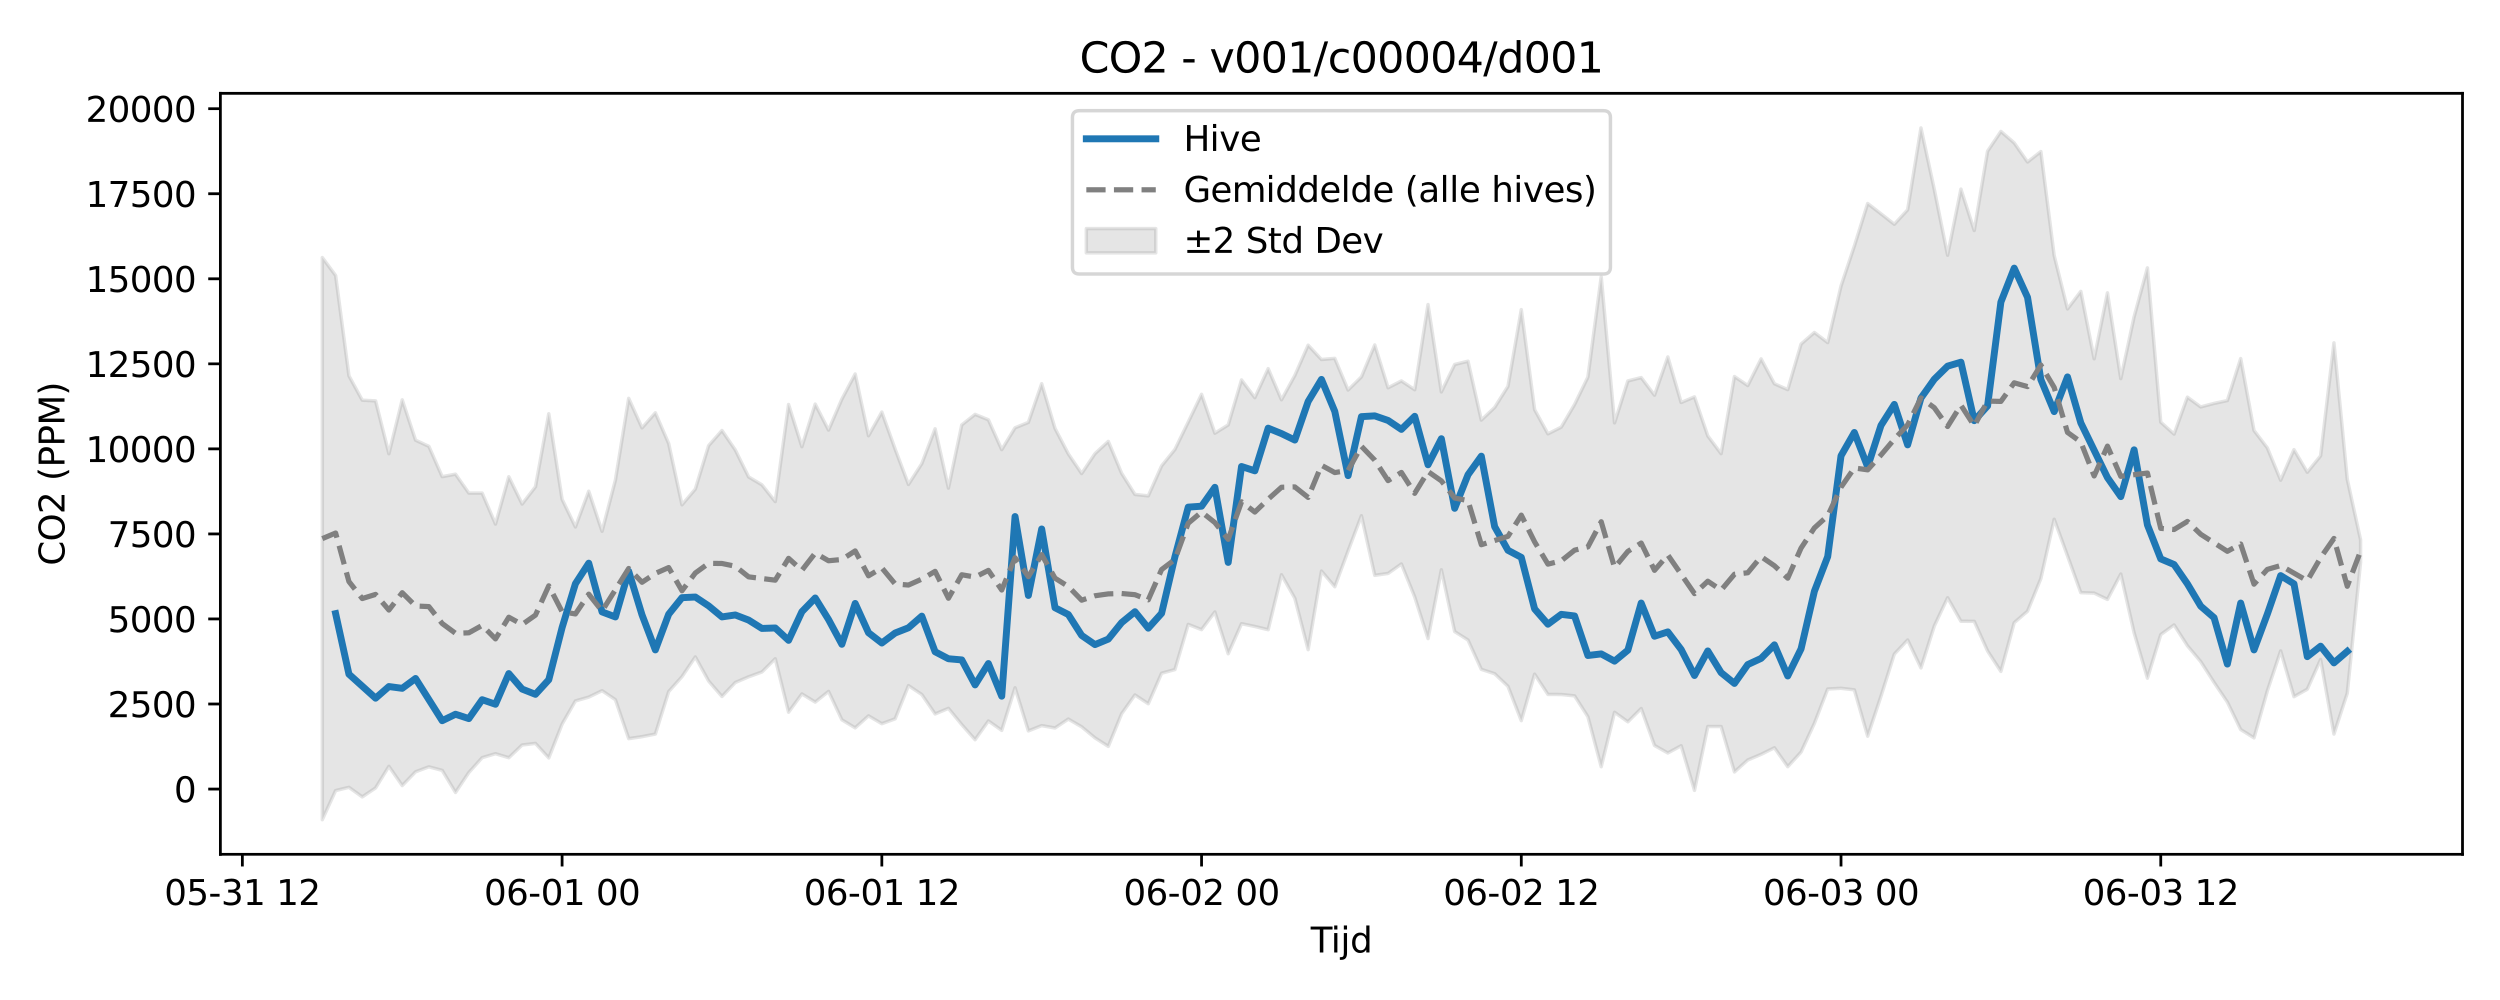 <?xml version="1.0" encoding="utf-8" standalone="no"?>
<!DOCTYPE svg PUBLIC "-//W3C//DTD SVG 1.1//EN"
  "http://www.w3.org/Graphics/SVG/1.1/DTD/svg11.dtd">
<svg xmlns:xlink="http://www.w3.org/1999/xlink" width="720pt" height="288pt" viewBox="0 0 720 288" xmlns="http://www.w3.org/2000/svg" version="1.1">
 <defs>
  <style type="text/css">*{stroke-linejoin: round; stroke-linecap: butt}</style>
 </defs>
 <g id="figure_1">
  <g id="patch_1">
   <path d="M 0 288 
L 720 288 
L 720 0 
L 0 0 
z
" style="fill: #ffffff"/>
  </g>
  <g id="axes_1">
   <g id="patch_2">
    <path d="M 63.47 246.04 
L 709.2 246.04 
L 709.2 26.88 
L 63.47 26.88 
z
" style="fill: #ffffff"/>
   </g>
   <g id="FillBetweenPolyCollection_1">
    <defs>
     <path id="m62fa5b1e9a" d="M 92.821 -213.825 
L 92.821 -51.922 
L 96.658 -60.316 
L 100.495 -61.249 
L 104.332 -58.493 
L 108.168 -61.071 
L 112.005 -67.294 
L 115.842 -61.754 
L 119.679 -65.719 
L 123.516 -67.152 
L 127.352 -66.131 
L 131.189 -59.772 
L 135.026 -65.515 
L 138.863 -69.789 
L 142.699 -70.938 
L 146.536 -69.775 
L 150.373 -73.443 
L 154.21 -73.9 
L 158.047 -69.718 
L 161.883 -79.454 
L 165.72 -86.126 
L 169.557 -87.227 
L 173.394 -89.081 
L 177.231 -86.495 
L 181.067 -75.271 
L 184.904 -75.837 
L 188.741 -76.591 
L 192.578 -88.822 
L 196.414 -93.123 
L 200.251 -98.808 
L 204.088 -91.861 
L 207.925 -87.406 
L 211.762 -91.435 
L 215.598 -93.077 
L 219.435 -94.467 
L 223.272 -98.283 
L 227.109 -82.886 
L 230.945 -88.152 
L 234.782 -85.798 
L 238.619 -88.87 
L 242.456 -80.696 
L 246.293 -78.376 
L 250.129 -81.835 
L 253.966 -79.578 
L 257.803 -80.976 
L 261.64 -90.545 
L 265.476 -87.978 
L 269.313 -82.381 
L 273.15 -83.993 
L 276.987 -79.309 
L 280.824 -74.956 
L 284.66 -80.36 
L 288.497 -77.654 
L 292.334 -89.919 
L 296.171 -77.491 
L 300.007 -79.025 
L 303.844 -78.339 
L 307.681 -80.908 
L 311.518 -78.673 
L 315.355 -75.491 
L 319.191 -73.04 
L 323.028 -82.442 
L 326.865 -87.853 
L 330.702 -85.317 
L 334.538 -94.109 
L 338.375 -95.165 
L 342.212 -108.17 
L 346.049 -106.66 
L 349.886 -111.755 
L 353.722 -99.719 
L 357.559 -108.374 
L 361.396 -107.574 
L 365.233 -106.64 
L 369.069 -122.476 
L 372.906 -115.692 
L 376.743 -100.889 
L 380.58 -123.541 
L 384.417 -119.014 
L 388.253 -129.351 
L 392.09 -139.472 
L 395.927 -122.298 
L 399.764 -122.844 
L 403.601 -125.578 
L 407.437 -116.088 
L 411.274 -104.085 
L 415.111 -123.904 
L 418.948 -106.103 
L 422.784 -103.668 
L 426.621 -95.224 
L 430.458 -93.977 
L 434.295 -90.339 
L 438.132 -80.448 
L 441.968 -93.845 
L 445.805 -88.002 
L 449.642 -87.978 
L 453.479 -87.591 
L 457.315 -81.59 
L 461.152 -67.181 
L 464.989 -82.863 
L 468.826 -80.121 
L 472.663 -83.949 
L 476.499 -73.31 
L 480.336 -71.137 
L 484.173 -73.229 
L 488.01 -60.376 
L 491.846 -78.768 
L 495.683 -78.757 
L 499.52 -65.675 
L 503.357 -69.122 
L 507.194 -70.74 
L 511.03 -72.647 
L 514.867 -67.19 
L 518.704 -71.392 
L 522.541 -79.666 
L 526.377 -89.564 
L 530.214 -89.77 
L 534.051 -89.324 
L 537.888 -75.972 
L 541.725 -87.497 
L 545.561 -99.611 
L 549.398 -103.687 
L 553.235 -95.64 
L 557.072 -107.692 
L 560.908 -115.844 
L 564.745 -109.076 
L 568.582 -109.055 
L 572.419 -100.528 
L 576.256 -94.63 
L 580.092 -108.667 
L 583.929 -111.976 
L 587.766 -121.372 
L 591.603 -138.453 
L 595.439 -127.934 
L 599.276 -117.311 
L 603.113 -117.188 
L 606.95 -115.364 
L 610.787 -122.682 
L 614.623 -105.757 
L 618.46 -92.682 
L 622.297 -105.241 
L 626.134 -108.02 
L 629.971 -102.035 
L 633.807 -97.461 
L 637.644 -91.468 
L 641.481 -85.798 
L 645.318 -77.891 
L 649.154 -75.492 
L 652.991 -89.011 
L 656.828 -100.541 
L 660.665 -87.352 
L 664.502 -89.505 
L 668.338 -98.069 
L 672.175 -76.585 
L 676.012 -88.34 
L 679.849 -126.099 
L 679.849 -132.5 
L 679.849 -132.5 
L 676.012 -149.968 
L 672.175 -189.265 
L 668.338 -156.722 
L 664.502 -151.99 
L 660.665 -158.5 
L 656.828 -149.701 
L 652.991 -159.011 
L 649.154 -164.023 
L 645.318 -184.741 
L 641.481 -172.641 
L 637.644 -171.818 
L 633.807 -170.805 
L 629.971 -173.618 
L 626.134 -162.979 
L 622.297 -166.424 
L 618.46 -210.852 
L 614.623 -196.767 
L 610.787 -178.951 
L 606.95 -203.663 
L 603.113 -184.668 
L 599.276 -204.083 
L 595.439 -199.022 
L 591.603 -214.386 
L 587.766 -244.356 
L 583.929 -241.343 
L 580.092 -246.837 
L 576.256 -250.151 
L 572.419 -244.448 
L 568.582 -221.611 
L 564.745 -233.541 
L 560.908 -214.496 
L 557.072 -233.47 
L 553.235 -251.158 
L 549.398 -227.581 
L 545.561 -223.412 
L 541.725 -226.419 
L 537.888 -229.394 
L 534.051 -217.126 
L 530.214 -205.61 
L 526.377 -189.326 
L 522.541 -192.253 
L 518.704 -188.906 
L 514.867 -175.785 
L 511.03 -177.482 
L 507.194 -184.649 
L 503.357 -176.965 
L 499.52 -179.564 
L 495.683 -157.337 
L 491.846 -162.457 
L 488.01 -173.701 
L 484.173 -172.073 
L 480.336 -185.202 
L 476.499 -174.187 
L 472.663 -179.257 
L 468.826 -178.287 
L 464.989 -166.211 
L 461.152 -208.291 
L 457.315 -179.398 
L 453.479 -171.51 
L 449.642 -164.987 
L 445.805 -163.055 
L 441.968 -170.035 
L 438.132 -198.832 
L 434.295 -176.738 
L 430.458 -170.657 
L 426.621 -167.012 
L 422.784 -183.972 
L 418.948 -183.035 
L 415.111 -175.128 
L 411.274 -200.299 
L 407.437 -175.758 
L 403.601 -178.294 
L 399.764 -176.32 
L 395.927 -188.656 
L 392.09 -179.456 
L 388.253 -175.675 
L 384.417 -184.79 
L 380.58 -184.467 
L 376.743 -188.591 
L 372.906 -179.849 
L 369.069 -172.863 
L 365.233 -181.832 
L 361.396 -173.472 
L 357.559 -178.587 
L 353.722 -165.624 
L 349.886 -163.237 
L 346.049 -174.434 
L 342.212 -166.445 
L 338.375 -158.564 
L 334.538 -153.819 
L 330.702 -145.188 
L 326.865 -145.6 
L 323.028 -151.698 
L 319.191 -160.882 
L 315.355 -157.352 
L 311.518 -151.62 
L 307.681 -157.279 
L 303.844 -164.628 
L 300.007 -177.498 
L 296.171 -166.355 
L 292.334 -164.796 
L 288.497 -158.499 
L 284.66 -167.1 
L 280.824 -168.66 
L 276.987 -165.624 
L 273.15 -147.42 
L 269.313 -164.512 
L 265.476 -154.462 
L 261.64 -148.474 
L 257.803 -158.647 
L 253.966 -169.325 
L 250.129 -162.494 
L 246.293 -180.296 
L 242.456 -173.037 
L 238.619 -164.132 
L 234.782 -171.625 
L 230.945 -159.356 
L 227.109 -171.506 
L 223.272 -143.538 
L 219.435 -148.366 
L 215.598 -150.651 
L 211.762 -158.419 
L 207.925 -164.024 
L 204.088 -159.66 
L 200.251 -147.143 
L 196.414 -142.617 
L 192.578 -160.268 
L 188.741 -169.119 
L 184.904 -164.769 
L 181.067 -173.282 
L 177.231 -149.719 
L 173.394 -134.98 
L 169.557 -146.53 
L 165.72 -136.239 
L 161.883 -144.211 
L 158.047 -168.843 
L 154.21 -147.799 
L 150.373 -142.838 
L 146.536 -150.702 
L 142.699 -137.066 
L 138.863 -145.989 
L 135.026 -145.992 
L 131.189 -151.438 
L 127.352 -150.725 
L 123.516 -159.452 
L 119.679 -161.231 
L 115.842 -172.841 
L 112.005 -157.32 
L 108.168 -172.551 
L 104.332 -172.741 
L 100.495 -179.771 
L 96.658 -208.66 
L 92.821 -213.825 
z
" style="stroke: #808080; stroke-opacity: 0.2"/>
    </defs>
    <g clip-path="url(#pd48ffd0c54)">
     <use xlink:href="#m62fa5b1e9a" x="0" y="288" style="fill: #808080; fill-opacity: 0.2; stroke: #808080; stroke-opacity: 0.2"/>
    </g>
   </g>
   <g id="matplotlib.axis_1">
    <g id="xtick_1">
     <g id="line2d_1">
      <defs>
       <path id="m913a116d1f" d="M 0 0 
L 0 3.5 
" style="stroke: #000000; stroke-width: 0.8"/>
      </defs>
      <g>
       <use xlink:href="#m913a116d1f" x="69.801" y="246.04" style="stroke: #000000; stroke-width: 0.8"/>
      </g>
     </g>
     <g id="text_1">
      <!-- 05-31 12 -->
      <g transform="translate(47.32 260.638) scale(0.1 -0.1)">
       <defs>
        <path id="DejaVuSans-30" d="M 2034 4250 
Q 1547 4250 1301 3770 
Q 1056 3291 1056 2328 
Q 1056 1369 1301 889 
Q 1547 409 2034 409 
Q 2525 409 2770 889 
Q 3016 1369 3016 2328 
Q 3016 3291 2770 3770 
Q 2525 4250 2034 4250 
z
M 2034 4750 
Q 2819 4750 3233 4129 
Q 3647 3509 3647 2328 
Q 3647 1150 3233 529 
Q 2819 -91 2034 -91 
Q 1250 -91 836 529 
Q 422 1150 422 2328 
Q 422 3509 836 4129 
Q 1250 4750 2034 4750 
z
" transform="scale(0.016)"/>
        <path id="DejaVuSans-35" d="M 691 4666 
L 3169 4666 
L 3169 4134 
L 1269 4134 
L 1269 2991 
Q 1406 3038 1543 3061 
Q 1681 3084 1819 3084 
Q 2600 3084 3056 2656 
Q 3513 2228 3513 1497 
Q 3513 744 3044 326 
Q 2575 -91 1722 -91 
Q 1428 -91 1123 -41 
Q 819 9 494 109 
L 494 744 
Q 775 591 1075 516 
Q 1375 441 1709 441 
Q 2250 441 2565 725 
Q 2881 1009 2881 1497 
Q 2881 1984 2565 2268 
Q 2250 2553 1709 2553 
Q 1456 2553 1204 2497 
Q 953 2441 691 2322 
L 691 4666 
z
" transform="scale(0.016)"/>
        <path id="DejaVuSans-2d" d="M 313 2009 
L 1997 2009 
L 1997 1497 
L 313 1497 
L 313 2009 
z
" transform="scale(0.016)"/>
        <path id="DejaVuSans-33" d="M 2597 2516 
Q 3050 2419 3304 2112 
Q 3559 1806 3559 1356 
Q 3559 666 3084 287 
Q 2609 -91 1734 -91 
Q 1441 -91 1130 -33 
Q 819 25 488 141 
L 488 750 
Q 750 597 1062 519 
Q 1375 441 1716 441 
Q 2309 441 2620 675 
Q 2931 909 2931 1356 
Q 2931 1769 2642 2001 
Q 2353 2234 1838 2234 
L 1294 2234 
L 1294 2753 
L 1863 2753 
Q 2328 2753 2575 2939 
Q 2822 3125 2822 3475 
Q 2822 3834 2567 4026 
Q 2313 4219 1838 4219 
Q 1578 4219 1281 4162 
Q 984 4106 628 3988 
L 628 4550 
Q 988 4650 1302 4700 
Q 1616 4750 1894 4750 
Q 2613 4750 3031 4423 
Q 3450 4097 3450 3541 
Q 3450 3153 3228 2886 
Q 3006 2619 2597 2516 
z
" transform="scale(0.016)"/>
        <path id="DejaVuSans-31" d="M 794 531 
L 1825 531 
L 1825 4091 
L 703 3866 
L 703 4441 
L 1819 4666 
L 2450 4666 
L 2450 531 
L 3481 531 
L 3481 0 
L 794 0 
L 794 531 
z
" transform="scale(0.016)"/>
        <path id="DejaVuSans-20" transform="scale(0.016)"/>
        <path id="DejaVuSans-32" d="M 1228 531 
L 3431 531 
L 3431 0 
L 469 0 
L 469 531 
Q 828 903 1448 1529 
Q 2069 2156 2228 2338 
Q 2531 2678 2651 2914 
Q 2772 3150 2772 3378 
Q 2772 3750 2511 3984 
Q 2250 4219 1831 4219 
Q 1534 4219 1204 4116 
Q 875 4013 500 3803 
L 500 4441 
Q 881 4594 1212 4672 
Q 1544 4750 1819 4750 
Q 2544 4750 2975 4387 
Q 3406 4025 3406 3419 
Q 3406 3131 3298 2873 
Q 3191 2616 2906 2266 
Q 2828 2175 2409 1742 
Q 1991 1309 1228 531 
z
" transform="scale(0.016)"/>
       </defs>
       <use xlink:href="#DejaVuSans-30"/>
       <use xlink:href="#DejaVuSans-35" transform="translate(63.623 0)"/>
       <use xlink:href="#DejaVuSans-2d" transform="translate(127.246 0)"/>
       <use xlink:href="#DejaVuSans-33" transform="translate(163.33 0)"/>
       <use xlink:href="#DejaVuSans-31" transform="translate(226.953 0)"/>
       <use xlink:href="#DejaVuSans-20" transform="translate(290.576 0)"/>
       <use xlink:href="#DejaVuSans-31" transform="translate(322.363 0)"/>
       <use xlink:href="#DejaVuSans-32" transform="translate(385.986 0)"/>
      </g>
     </g>
    </g>
    <g id="xtick_2">
     <g id="line2d_2">
      <g>
       <use xlink:href="#m913a116d1f" x="161.883" y="246.04" style="stroke: #000000; stroke-width: 0.8"/>
      </g>
     </g>
     <g id="text_2">
      <!-- 06-01 00 -->
      <g transform="translate(139.403 260.638) scale(0.1 -0.1)">
       <defs>
        <path id="DejaVuSans-36" d="M 2113 2584 
Q 1688 2584 1439 2293 
Q 1191 2003 1191 1497 
Q 1191 994 1439 701 
Q 1688 409 2113 409 
Q 2538 409 2786 701 
Q 3034 994 3034 1497 
Q 3034 2003 2786 2293 
Q 2538 2584 2113 2584 
z
M 3366 4563 
L 3366 3988 
Q 3128 4100 2886 4159 
Q 2644 4219 2406 4219 
Q 1781 4219 1451 3797 
Q 1122 3375 1075 2522 
Q 1259 2794 1537 2939 
Q 1816 3084 2150 3084 
Q 2853 3084 3261 2657 
Q 3669 2231 3669 1497 
Q 3669 778 3244 343 
Q 2819 -91 2113 -91 
Q 1303 -91 875 529 
Q 447 1150 447 2328 
Q 447 3434 972 4092 
Q 1497 4750 2381 4750 
Q 2619 4750 2861 4703 
Q 3103 4656 3366 4563 
z
" transform="scale(0.016)"/>
       </defs>
       <use xlink:href="#DejaVuSans-30"/>
       <use xlink:href="#DejaVuSans-36" transform="translate(63.623 0)"/>
       <use xlink:href="#DejaVuSans-2d" transform="translate(127.246 0)"/>
       <use xlink:href="#DejaVuSans-30" transform="translate(163.33 0)"/>
       <use xlink:href="#DejaVuSans-31" transform="translate(226.953 0)"/>
       <use xlink:href="#DejaVuSans-20" transform="translate(290.576 0)"/>
       <use xlink:href="#DejaVuSans-30" transform="translate(322.363 0)"/>
       <use xlink:href="#DejaVuSans-30" transform="translate(385.986 0)"/>
      </g>
     </g>
    </g>
    <g id="xtick_3">
     <g id="line2d_3">
      <g>
       <use xlink:href="#m913a116d1f" x="253.966" y="246.04" style="stroke: #000000; stroke-width: 0.8"/>
      </g>
     </g>
     <g id="text_3">
      <!-- 06-01 12 -->
      <g transform="translate(231.486 260.638) scale(0.1 -0.1)">
       <use xlink:href="#DejaVuSans-30"/>
       <use xlink:href="#DejaVuSans-36" transform="translate(63.623 0)"/>
       <use xlink:href="#DejaVuSans-2d" transform="translate(127.246 0)"/>
       <use xlink:href="#DejaVuSans-30" transform="translate(163.33 0)"/>
       <use xlink:href="#DejaVuSans-31" transform="translate(226.953 0)"/>
       <use xlink:href="#DejaVuSans-20" transform="translate(290.576 0)"/>
       <use xlink:href="#DejaVuSans-31" transform="translate(322.363 0)"/>
       <use xlink:href="#DejaVuSans-32" transform="translate(385.986 0)"/>
      </g>
     </g>
    </g>
    <g id="xtick_4">
     <g id="line2d_4">
      <g>
       <use xlink:href="#m913a116d1f" x="346.049" y="246.04" style="stroke: #000000; stroke-width: 0.8"/>
      </g>
     </g>
     <g id="text_4">
      <!-- 06-02 00 -->
      <g transform="translate(323.568 260.638) scale(0.1 -0.1)">
       <use xlink:href="#DejaVuSans-30"/>
       <use xlink:href="#DejaVuSans-36" transform="translate(63.623 0)"/>
       <use xlink:href="#DejaVuSans-2d" transform="translate(127.246 0)"/>
       <use xlink:href="#DejaVuSans-30" transform="translate(163.33 0)"/>
       <use xlink:href="#DejaVuSans-32" transform="translate(226.953 0)"/>
       <use xlink:href="#DejaVuSans-20" transform="translate(290.576 0)"/>
       <use xlink:href="#DejaVuSans-30" transform="translate(322.363 0)"/>
       <use xlink:href="#DejaVuSans-30" transform="translate(385.986 0)"/>
      </g>
     </g>
    </g>
    <g id="xtick_5">
     <g id="line2d_5">
      <g>
       <use xlink:href="#m913a116d1f" x="438.132" y="246.04" style="stroke: #000000; stroke-width: 0.8"/>
      </g>
     </g>
     <g id="text_5">
      <!-- 06-02 12 -->
      <g transform="translate(415.651 260.638) scale(0.1 -0.1)">
       <use xlink:href="#DejaVuSans-30"/>
       <use xlink:href="#DejaVuSans-36" transform="translate(63.623 0)"/>
       <use xlink:href="#DejaVuSans-2d" transform="translate(127.246 0)"/>
       <use xlink:href="#DejaVuSans-30" transform="translate(163.33 0)"/>
       <use xlink:href="#DejaVuSans-32" transform="translate(226.953 0)"/>
       <use xlink:href="#DejaVuSans-20" transform="translate(290.576 0)"/>
       <use xlink:href="#DejaVuSans-31" transform="translate(322.363 0)"/>
       <use xlink:href="#DejaVuSans-32" transform="translate(385.986 0)"/>
      </g>
     </g>
    </g>
    <g id="xtick_6">
     <g id="line2d_6">
      <g>
       <use xlink:href="#m913a116d1f" x="530.214" y="246.04" style="stroke: #000000; stroke-width: 0.8"/>
      </g>
     </g>
     <g id="text_6">
      <!-- 06-03 00 -->
      <g transform="translate(507.734 260.638) scale(0.1 -0.1)">
       <use xlink:href="#DejaVuSans-30"/>
       <use xlink:href="#DejaVuSans-36" transform="translate(63.623 0)"/>
       <use xlink:href="#DejaVuSans-2d" transform="translate(127.246 0)"/>
       <use xlink:href="#DejaVuSans-30" transform="translate(163.33 0)"/>
       <use xlink:href="#DejaVuSans-33" transform="translate(226.953 0)"/>
       <use xlink:href="#DejaVuSans-20" transform="translate(290.576 0)"/>
       <use xlink:href="#DejaVuSans-30" transform="translate(322.363 0)"/>
       <use xlink:href="#DejaVuSans-30" transform="translate(385.986 0)"/>
      </g>
     </g>
    </g>
    <g id="xtick_7">
     <g id="line2d_7">
      <g>
       <use xlink:href="#m913a116d1f" x="622.297" y="246.04" style="stroke: #000000; stroke-width: 0.8"/>
      </g>
     </g>
     <g id="text_7">
      <!-- 06-03 12 -->
      <g transform="translate(599.816 260.638) scale(0.1 -0.1)">
       <use xlink:href="#DejaVuSans-30"/>
       <use xlink:href="#DejaVuSans-36" transform="translate(63.623 0)"/>
       <use xlink:href="#DejaVuSans-2d" transform="translate(127.246 0)"/>
       <use xlink:href="#DejaVuSans-30" transform="translate(163.33 0)"/>
       <use xlink:href="#DejaVuSans-33" transform="translate(226.953 0)"/>
       <use xlink:href="#DejaVuSans-20" transform="translate(290.576 0)"/>
       <use xlink:href="#DejaVuSans-31" transform="translate(322.363 0)"/>
       <use xlink:href="#DejaVuSans-32" transform="translate(385.986 0)"/>
      </g>
     </g>
    </g>
    <g id="text_8">
     <!-- Tijd -->
     <g transform="translate(377.485 274.317) scale(0.1 -0.1)">
      <defs>
       <path id="DejaVuSans-54" d="M -19 4666 
L 3928 4666 
L 3928 4134 
L 2272 4134 
L 2272 0 
L 1638 0 
L 1638 4134 
L -19 4134 
L -19 4666 
z
" transform="scale(0.016)"/>
       <path id="DejaVuSans-69" d="M 603 3500 
L 1178 3500 
L 1178 0 
L 603 0 
L 603 3500 
z
M 603 4863 
L 1178 4863 
L 1178 4134 
L 603 4134 
L 603 4863 
z
" transform="scale(0.016)"/>
       <path id="DejaVuSans-6a" d="M 603 3500 
L 1178 3500 
L 1178 -63 
Q 1178 -731 923 -1031 
Q 669 -1331 103 -1331 
L -116 -1331 
L -116 -844 
L 38 -844 
Q 366 -844 484 -692 
Q 603 -541 603 -63 
L 603 3500 
z
M 603 4863 
L 1178 4863 
L 1178 4134 
L 603 4134 
L 603 4863 
z
" transform="scale(0.016)"/>
       <path id="DejaVuSans-64" d="M 2906 2969 
L 2906 4863 
L 3481 4863 
L 3481 0 
L 2906 0 
L 2906 525 
Q 2725 213 2448 61 
Q 2172 -91 1784 -91 
Q 1150 -91 751 415 
Q 353 922 353 1747 
Q 353 2572 751 3078 
Q 1150 3584 1784 3584 
Q 2172 3584 2448 3432 
Q 2725 3281 2906 2969 
z
M 947 1747 
Q 947 1113 1208 752 
Q 1469 391 1925 391 
Q 2381 391 2643 752 
Q 2906 1113 2906 1747 
Q 2906 2381 2643 2742 
Q 2381 3103 1925 3103 
Q 1469 3103 1208 2742 
Q 947 2381 947 1747 
z
" transform="scale(0.016)"/>
      </defs>
      <use xlink:href="#DejaVuSans-54"/>
      <use xlink:href="#DejaVuSans-69" transform="translate(57.959 0)"/>
      <use xlink:href="#DejaVuSans-6a" transform="translate(85.742 0)"/>
      <use xlink:href="#DejaVuSans-64" transform="translate(113.525 0)"/>
     </g>
    </g>
   </g>
   <g id="matplotlib.axis_2">
    <g id="ytick_1">
     <g id="line2d_8">
      <defs>
       <path id="m82e5a33c23" d="M 0 0 
L -3.5 0 
" style="stroke: #000000; stroke-width: 0.8"/>
      </defs>
      <g>
       <use xlink:href="#m82e5a33c23" x="63.47" y="227.244" style="stroke: #000000; stroke-width: 0.8"/>
      </g>
     </g>
     <g id="text_9">
      <!-- 0 -->
      <g transform="translate(50.108 231.043) scale(0.1 -0.1)">
       <use xlink:href="#DejaVuSans-30"/>
      </g>
     </g>
    </g>
    <g id="ytick_2">
     <g id="line2d_9">
      <g>
       <use xlink:href="#m82e5a33c23" x="63.47" y="202.752" style="stroke: #000000; stroke-width: 0.8"/>
      </g>
     </g>
     <g id="text_10">
      <!-- 2500 -->
      <g transform="translate(31.02 206.551) scale(0.1 -0.1)">
       <use xlink:href="#DejaVuSans-32"/>
       <use xlink:href="#DejaVuSans-35" transform="translate(63.623 0)"/>
       <use xlink:href="#DejaVuSans-30" transform="translate(127.246 0)"/>
       <use xlink:href="#DejaVuSans-30" transform="translate(190.869 0)"/>
      </g>
     </g>
    </g>
    <g id="ytick_3">
     <g id="line2d_10">
      <g>
       <use xlink:href="#m82e5a33c23" x="63.47" y="178.26" style="stroke: #000000; stroke-width: 0.8"/>
      </g>
     </g>
     <g id="text_11">
      <!-- 5000 -->
      <g transform="translate(31.02 182.059) scale(0.1 -0.1)">
       <use xlink:href="#DejaVuSans-35"/>
       <use xlink:href="#DejaVuSans-30" transform="translate(63.623 0)"/>
       <use xlink:href="#DejaVuSans-30" transform="translate(127.246 0)"/>
       <use xlink:href="#DejaVuSans-30" transform="translate(190.869 0)"/>
      </g>
     </g>
    </g>
    <g id="ytick_4">
     <g id="line2d_11">
      <g>
       <use xlink:href="#m82e5a33c23" x="63.47" y="153.768" style="stroke: #000000; stroke-width: 0.8"/>
      </g>
     </g>
     <g id="text_12">
      <!-- 7500 -->
      <g transform="translate(31.02 157.567) scale(0.1 -0.1)">
       <defs>
        <path id="DejaVuSans-37" d="M 525 4666 
L 3525 4666 
L 3525 4397 
L 1831 0 
L 1172 0 
L 2766 4134 
L 525 4134 
L 525 4666 
z
" transform="scale(0.016)"/>
       </defs>
       <use xlink:href="#DejaVuSans-37"/>
       <use xlink:href="#DejaVuSans-35" transform="translate(63.623 0)"/>
       <use xlink:href="#DejaVuSans-30" transform="translate(127.246 0)"/>
       <use xlink:href="#DejaVuSans-30" transform="translate(190.869 0)"/>
      </g>
     </g>
    </g>
    <g id="ytick_5">
     <g id="line2d_12">
      <g>
       <use xlink:href="#m82e5a33c23" x="63.47" y="129.276" style="stroke: #000000; stroke-width: 0.8"/>
      </g>
     </g>
     <g id="text_13">
      <!-- 10000 -->
      <g transform="translate(24.657 133.075) scale(0.1 -0.1)">
       <use xlink:href="#DejaVuSans-31"/>
       <use xlink:href="#DejaVuSans-30" transform="translate(63.623 0)"/>
       <use xlink:href="#DejaVuSans-30" transform="translate(127.246 0)"/>
       <use xlink:href="#DejaVuSans-30" transform="translate(190.869 0)"/>
       <use xlink:href="#DejaVuSans-30" transform="translate(254.492 0)"/>
      </g>
     </g>
    </g>
    <g id="ytick_6">
     <g id="line2d_13">
      <g>
       <use xlink:href="#m82e5a33c23" x="63.47" y="104.784" style="stroke: #000000; stroke-width: 0.8"/>
      </g>
     </g>
     <g id="text_14">
      <!-- 12500 -->
      <g transform="translate(24.657 108.583) scale(0.1 -0.1)">
       <use xlink:href="#DejaVuSans-31"/>
       <use xlink:href="#DejaVuSans-32" transform="translate(63.623 0)"/>
       <use xlink:href="#DejaVuSans-35" transform="translate(127.246 0)"/>
       <use xlink:href="#DejaVuSans-30" transform="translate(190.869 0)"/>
       <use xlink:href="#DejaVuSans-30" transform="translate(254.492 0)"/>
      </g>
     </g>
    </g>
    <g id="ytick_7">
     <g id="line2d_14">
      <g>
       <use xlink:href="#m82e5a33c23" x="63.47" y="80.292" style="stroke: #000000; stroke-width: 0.8"/>
      </g>
     </g>
     <g id="text_15">
      <!-- 15000 -->
      <g transform="translate(24.657 84.091) scale(0.1 -0.1)">
       <use xlink:href="#DejaVuSans-31"/>
       <use xlink:href="#DejaVuSans-35" transform="translate(63.623 0)"/>
       <use xlink:href="#DejaVuSans-30" transform="translate(127.246 0)"/>
       <use xlink:href="#DejaVuSans-30" transform="translate(190.869 0)"/>
       <use xlink:href="#DejaVuSans-30" transform="translate(254.492 0)"/>
      </g>
     </g>
    </g>
    <g id="ytick_8">
     <g id="line2d_15">
      <g>
       <use xlink:href="#m82e5a33c23" x="63.47" y="55.8" style="stroke: #000000; stroke-width: 0.8"/>
      </g>
     </g>
     <g id="text_16">
      <!-- 17500 -->
      <g transform="translate(24.657 59.599) scale(0.1 -0.1)">
       <use xlink:href="#DejaVuSans-31"/>
       <use xlink:href="#DejaVuSans-37" transform="translate(63.623 0)"/>
       <use xlink:href="#DejaVuSans-35" transform="translate(127.246 0)"/>
       <use xlink:href="#DejaVuSans-30" transform="translate(190.869 0)"/>
       <use xlink:href="#DejaVuSans-30" transform="translate(254.492 0)"/>
      </g>
     </g>
    </g>
    <g id="ytick_9">
     <g id="line2d_16">
      <g>
       <use xlink:href="#m82e5a33c23" x="63.47" y="31.308" style="stroke: #000000; stroke-width: 0.8"/>
      </g>
     </g>
     <g id="text_17">
      <!-- 20000 -->
      <g transform="translate(24.657 35.107) scale(0.1 -0.1)">
       <use xlink:href="#DejaVuSans-32"/>
       <use xlink:href="#DejaVuSans-30" transform="translate(63.623 0)"/>
       <use xlink:href="#DejaVuSans-30" transform="translate(127.246 0)"/>
       <use xlink:href="#DejaVuSans-30" transform="translate(190.869 0)"/>
       <use xlink:href="#DejaVuSans-30" transform="translate(254.492 0)"/>
      </g>
     </g>
    </g>
    <g id="text_18">
     <!-- CO2 (PPM) -->
     <g transform="translate(18.578 162.903) rotate(-90) scale(0.1 -0.1)">
      <defs>
       <path id="DejaVuSans-43" d="M 4122 4306 
L 4122 3641 
Q 3803 3938 3442 4084 
Q 3081 4231 2675 4231 
Q 1875 4231 1450 3742 
Q 1025 3253 1025 2328 
Q 1025 1406 1450 917 
Q 1875 428 2675 428 
Q 3081 428 3442 575 
Q 3803 722 4122 1019 
L 4122 359 
Q 3791 134 3420 21 
Q 3050 -91 2638 -91 
Q 1578 -91 968 557 
Q 359 1206 359 2328 
Q 359 3453 968 4101 
Q 1578 4750 2638 4750 
Q 3056 4750 3426 4639 
Q 3797 4528 4122 4306 
z
" transform="scale(0.016)"/>
       <path id="DejaVuSans-4f" d="M 2522 4238 
Q 1834 4238 1429 3725 
Q 1025 3213 1025 2328 
Q 1025 1447 1429 934 
Q 1834 422 2522 422 
Q 3209 422 3611 934 
Q 4013 1447 4013 2328 
Q 4013 3213 3611 3725 
Q 3209 4238 2522 4238 
z
M 2522 4750 
Q 3503 4750 4090 4092 
Q 4678 3434 4678 2328 
Q 4678 1225 4090 567 
Q 3503 -91 2522 -91 
Q 1538 -91 948 565 
Q 359 1222 359 2328 
Q 359 3434 948 4092 
Q 1538 4750 2522 4750 
z
" transform="scale(0.016)"/>
       <path id="DejaVuSans-28" d="M 1984 4856 
Q 1566 4138 1362 3434 
Q 1159 2731 1159 2009 
Q 1159 1288 1364 580 
Q 1569 -128 1984 -844 
L 1484 -844 
Q 1016 -109 783 600 
Q 550 1309 550 2009 
Q 550 2706 781 3412 
Q 1013 4119 1484 4856 
L 1984 4856 
z
" transform="scale(0.016)"/>
       <path id="DejaVuSans-50" d="M 1259 4147 
L 1259 2394 
L 2053 2394 
Q 2494 2394 2734 2622 
Q 2975 2850 2975 3272 
Q 2975 3691 2734 3919 
Q 2494 4147 2053 4147 
L 1259 4147 
z
M 628 4666 
L 2053 4666 
Q 2838 4666 3239 4311 
Q 3641 3956 3641 3272 
Q 3641 2581 3239 2228 
Q 2838 1875 2053 1875 
L 1259 1875 
L 1259 0 
L 628 0 
L 628 4666 
z
" transform="scale(0.016)"/>
       <path id="DejaVuSans-4d" d="M 628 4666 
L 1569 4666 
L 2759 1491 
L 3956 4666 
L 4897 4666 
L 4897 0 
L 4281 0 
L 4281 4097 
L 3078 897 
L 2444 897 
L 1241 4097 
L 1241 0 
L 628 0 
L 628 4666 
z
" transform="scale(0.016)"/>
       <path id="DejaVuSans-29" d="M 513 4856 
L 1013 4856 
Q 1481 4119 1714 3412 
Q 1947 2706 1947 2009 
Q 1947 1309 1714 600 
Q 1481 -109 1013 -844 
L 513 -844 
Q 928 -128 1133 580 
Q 1338 1288 1338 2009 
Q 1338 2731 1133 3434 
Q 928 4138 513 4856 
z
" transform="scale(0.016)"/>
      </defs>
      <use xlink:href="#DejaVuSans-43"/>
      <use xlink:href="#DejaVuSans-4f" transform="translate(69.824 0)"/>
      <use xlink:href="#DejaVuSans-32" transform="translate(148.535 0)"/>
      <use xlink:href="#DejaVuSans-20" transform="translate(212.158 0)"/>
      <use xlink:href="#DejaVuSans-28" transform="translate(243.945 0)"/>
      <use xlink:href="#DejaVuSans-50" transform="translate(282.959 0)"/>
      <use xlink:href="#DejaVuSans-50" transform="translate(343.262 0)"/>
      <use xlink:href="#DejaVuSans-4d" transform="translate(403.564 0)"/>
      <use xlink:href="#DejaVuSans-29" transform="translate(489.844 0)"/>
     </g>
    </g>
   </g>
   <g id="line2d_17">
    <path d="M 96.658 176.728 
L 100.495 194.167 
L 108.168 201.077 
L 112.005 197.726 
L 115.842 198.236 
L 119.679 195.404 
L 127.352 207.559 
L 131.189 205.701 
L 135.026 206.955 
L 138.863 201.514 
L 142.699 202.824 
L 146.536 193.994 
L 150.373 198.454 
L 154.21 199.966 
L 158.047 195.767 
L 161.883 180.748 
L 165.72 168.11 
L 169.557 162.2 
L 173.394 176.229 
L 177.231 177.679 
L 181.067 164.531 
L 184.904 177.094 
L 188.741 187.169 
L 192.578 176.898 
L 196.414 172.127 
L 200.251 171.944 
L 204.088 174.495 
L 207.925 177.669 
L 211.762 177.11 
L 215.598 178.58 
L 219.435 180.99 
L 223.272 180.856 
L 227.109 184.416 
L 230.945 176.17 
L 234.782 172.222 
L 238.619 178.427 
L 242.456 185.552 
L 246.293 173.796 
L 250.129 182.224 
L 253.966 185.19 
L 257.803 182.306 
L 261.64 180.801 
L 265.476 177.452 
L 269.313 187.707 
L 273.15 189.719 
L 276.987 190.055 
L 280.824 197.249 
L 284.66 191.104 
L 288.497 200.499 
L 292.334 148.768 
L 296.171 171.487 
L 300.007 152.351 
L 303.844 175.027 
L 307.681 176.986 
L 311.518 183.002 
L 315.355 185.647 
L 319.191 184.06 
L 323.028 179.311 
L 326.865 176.173 
L 330.702 180.908 
L 334.538 176.64 
L 338.375 160.374 
L 342.212 146.055 
L 346.049 145.783 
L 349.886 140.353 
L 353.722 161.968 
L 357.559 134.354 
L 361.396 135.595 
L 365.233 123.313 
L 369.069 124.874 
L 372.906 126.732 
L 376.743 115.632 
L 380.58 109.277 
L 384.417 118.49 
L 388.253 136.979 
L 392.09 119.995 
L 395.927 119.766 
L 399.764 121.089 
L 403.601 123.662 
L 407.437 119.9 
L 411.274 133.848 
L 415.111 126.353 
L 418.948 146.394 
L 422.784 136.728 
L 426.621 131.382 
L 430.458 151.671 
L 434.295 158.483 
L 438.132 160.521 
L 441.968 175.373 
L 445.805 179.772 
L 449.642 176.934 
L 453.479 177.398 
L 457.315 188.785 
L 461.152 188.325 
L 464.989 190.411 
L 468.826 187.25 
L 472.663 173.682 
L 476.499 183.233 
L 480.336 181.986 
L 484.173 187.054 
L 488.01 194.542 
L 491.846 187.476 
L 495.683 193.719 
L 499.52 196.825 
L 503.357 191.398 
L 507.194 189.618 
L 511.03 185.715 
L 514.867 194.676 
L 518.704 186.871 
L 522.541 170.292 
L 526.377 160.302 
L 530.214 131.274 
L 534.051 124.557 
L 537.888 134.445 
L 541.725 122.526 
L 545.561 116.475 
L 549.398 128.117 
L 553.235 114.639 
L 557.072 109.228 
L 560.908 105.45 
L 564.745 104.31 
L 568.582 121.148 
L 572.419 116.906 
L 576.256 86.996 
L 580.092 77.229 
L 583.929 85.641 
L 587.766 109.31 
L 591.603 118.539 
L 595.439 108.556 
L 599.276 121.791 
L 606.95 137.551 
L 610.787 143.024 
L 614.623 129.557 
L 618.46 151.177 
L 622.297 160.959 
L 626.134 162.588 
L 629.971 168.143 
L 633.807 174.57 
L 637.644 177.891 
L 641.481 191.247 
L 645.318 173.682 
L 649.154 187.169 
L 652.991 176.856 
L 656.828 165.779 
L 660.665 168.146 
L 664.502 189.112 
L 668.338 186.107 
L 672.175 190.903 
L 676.012 187.596 
L 676.012 187.596 
" clip-path="url(#pd48ffd0c54)" style="fill: none; stroke: #1f77b4; stroke-width: 2; stroke-linecap: square"/>
   </g>
   <g id="line2d_18">
    <path d="M 92.821 155.126 
L 96.658 153.512 
L 100.495 167.49 
L 104.332 172.383 
L 108.168 171.189 
L 112.005 175.693 
L 115.842 170.702 
L 119.679 174.525 
L 123.516 174.698 
L 127.352 179.572 
L 131.189 182.395 
L 135.026 182.247 
L 138.863 180.111 
L 142.699 183.998 
L 146.536 177.762 
L 150.373 179.859 
L 154.21 177.151 
L 158.047 168.719 
L 161.883 176.168 
L 165.72 176.818 
L 169.557 171.122 
L 173.394 175.969 
L 181.067 163.723 
L 184.904 167.697 
L 188.741 165.145 
L 192.578 163.455 
L 196.414 170.13 
L 200.251 165.024 
L 204.088 162.239 
L 207.925 162.285 
L 211.762 163.073 
L 215.598 166.136 
L 223.272 167.09 
L 227.109 160.804 
L 230.945 164.246 
L 234.782 159.288 
L 238.619 161.499 
L 242.456 161.133 
L 246.293 158.664 
L 250.129 165.835 
L 253.966 163.548 
L 257.803 168.188 
L 261.64 168.491 
L 265.476 166.78 
L 269.313 164.553 
L 273.15 172.293 
L 276.987 165.533 
L 280.824 166.192 
L 284.66 164.27 
L 288.497 169.924 
L 292.334 160.642 
L 296.171 166.077 
L 300.007 159.738 
L 303.844 166.517 
L 307.681 168.907 
L 311.518 172.854 
L 315.355 171.579 
L 319.191 171.039 
L 323.028 170.93 
L 326.865 171.273 
L 330.702 172.748 
L 334.538 164.036 
L 338.375 161.136 
L 342.212 150.692 
L 346.049 147.453 
L 349.886 150.504 
L 353.722 155.329 
L 357.559 144.52 
L 361.396 147.477 
L 365.233 143.764 
L 369.069 140.33 
L 372.906 140.23 
L 376.743 143.26 
L 380.58 133.996 
L 384.417 136.098 
L 388.253 135.487 
L 392.09 128.536 
L 395.927 132.523 
L 399.764 138.418 
L 403.601 136.064 
L 407.437 142.077 
L 411.274 135.808 
L 415.111 138.484 
L 418.948 143.431 
L 422.784 144.18 
L 426.621 156.882 
L 434.295 154.461 
L 438.132 148.36 
L 441.968 156.06 
L 445.805 162.471 
L 449.642 161.518 
L 453.479 158.45 
L 457.315 157.506 
L 461.152 150.264 
L 464.989 163.463 
L 468.826 158.796 
L 472.663 156.397 
L 476.499 164.252 
L 480.336 159.83 
L 488.01 170.961 
L 491.846 167.388 
L 495.683 169.953 
L 499.52 165.381 
L 503.357 164.957 
L 507.194 160.306 
L 511.03 162.935 
L 514.867 166.513 
L 518.704 157.851 
L 522.541 152.04 
L 526.377 148.555 
L 530.214 140.31 
L 534.051 134.775 
L 537.888 135.317 
L 541.725 131.042 
L 545.561 126.488 
L 549.398 122.366 
L 553.235 114.601 
L 557.072 117.419 
L 560.908 122.83 
L 564.745 116.691 
L 568.582 122.667 
L 572.419 115.512 
L 576.256 115.609 
L 580.092 110.248 
L 583.929 111.34 
L 587.766 105.136 
L 591.603 111.581 
L 595.439 124.522 
L 599.276 127.303 
L 603.113 137.072 
L 606.95 128.487 
L 610.787 137.183 
L 618.46 136.233 
L 622.297 152.168 
L 626.134 152.501 
L 629.971 150.173 
L 633.807 153.867 
L 641.481 158.781 
L 645.318 156.684 
L 649.154 168.243 
L 652.991 163.989 
L 656.828 162.879 
L 664.502 167.252 
L 668.338 160.604 
L 672.175 155.075 
L 676.012 168.846 
L 679.849 158.701 
L 679.849 158.701 
" clip-path="url(#pd48ffd0c54)" style="fill: none; stroke-dasharray: 5.55,2.4; stroke-dashoffset: 0; stroke: #808080; stroke-width: 1.5"/>
   </g>
   <g id="patch_3">
    <path d="M 63.47 246.04 
L 63.47 26.88 
" style="fill: none; stroke: #000000; stroke-width: 0.8; stroke-linejoin: miter; stroke-linecap: square"/>
   </g>
   <g id="patch_4">
    <path d="M 709.2 246.04 
L 709.2 26.88 
" style="fill: none; stroke: #000000; stroke-width: 0.8; stroke-linejoin: miter; stroke-linecap: square"/>
   </g>
   <g id="patch_5">
    <path d="M 63.47 246.04 
L 709.2 246.04 
" style="fill: none; stroke: #000000; stroke-width: 0.8; stroke-linejoin: miter; stroke-linecap: square"/>
   </g>
   <g id="patch_6">
    <path d="M 63.47 26.88 
L 709.2 26.88 
" style="fill: none; stroke: #000000; stroke-width: 0.8; stroke-linejoin: miter; stroke-linecap: square"/>
   </g>
   <g id="text_19">
    <!-- CO2 - v001/c00004/d001 -->
    <g transform="translate(310.932 20.88) scale(0.12 -0.12)">
     <defs>
      <path id="DejaVuSans-76" d="M 191 3500 
L 800 3500 
L 1894 563 
L 2988 3500 
L 3597 3500 
L 2284 0 
L 1503 0 
L 191 3500 
z
" transform="scale(0.016)"/>
      <path id="DejaVuSans-2f" d="M 1625 4666 
L 2156 4666 
L 531 -594 
L 0 -594 
L 1625 4666 
z
" transform="scale(0.016)"/>
      <path id="DejaVuSans-63" d="M 3122 3366 
L 3122 2828 
Q 2878 2963 2633 3030 
Q 2388 3097 2138 3097 
Q 1578 3097 1268 2742 
Q 959 2388 959 1747 
Q 959 1106 1268 751 
Q 1578 397 2138 397 
Q 2388 397 2633 464 
Q 2878 531 3122 666 
L 3122 134 
Q 2881 22 2623 -34 
Q 2366 -91 2075 -91 
Q 1284 -91 818 406 
Q 353 903 353 1747 
Q 353 2603 823 3093 
Q 1294 3584 2113 3584 
Q 2378 3584 2631 3529 
Q 2884 3475 3122 3366 
z
" transform="scale(0.016)"/>
      <path id="DejaVuSans-34" d="M 2419 4116 
L 825 1625 
L 2419 1625 
L 2419 4116 
z
M 2253 4666 
L 3047 4666 
L 3047 1625 
L 3713 1625 
L 3713 1100 
L 3047 1100 
L 3047 0 
L 2419 0 
L 2419 1100 
L 313 1100 
L 313 1709 
L 2253 4666 
z
" transform="scale(0.016)"/>
     </defs>
     <use xlink:href="#DejaVuSans-43"/>
     <use xlink:href="#DejaVuSans-4f" transform="translate(69.824 0)"/>
     <use xlink:href="#DejaVuSans-32" transform="translate(148.535 0)"/>
     <use xlink:href="#DejaVuSans-20" transform="translate(212.158 0)"/>
     <use xlink:href="#DejaVuSans-2d" transform="translate(243.945 0)"/>
     <use xlink:href="#DejaVuSans-20" transform="translate(280.029 0)"/>
     <use xlink:href="#DejaVuSans-76" transform="translate(311.816 0)"/>
     <use xlink:href="#DejaVuSans-30" transform="translate(370.996 0)"/>
     <use xlink:href="#DejaVuSans-30" transform="translate(434.619 0)"/>
     <use xlink:href="#DejaVuSans-31" transform="translate(498.242 0)"/>
     <use xlink:href="#DejaVuSans-2f" transform="translate(561.865 0)"/>
     <use xlink:href="#DejaVuSans-63" transform="translate(595.557 0)"/>
     <use xlink:href="#DejaVuSans-30" transform="translate(650.537 0)"/>
     <use xlink:href="#DejaVuSans-30" transform="translate(714.16 0)"/>
     <use xlink:href="#DejaVuSans-30" transform="translate(777.783 0)"/>
     <use xlink:href="#DejaVuSans-30" transform="translate(841.406 0)"/>
     <use xlink:href="#DejaVuSans-34" transform="translate(905.029 0)"/>
     <use xlink:href="#DejaVuSans-2f" transform="translate(968.652 0)"/>
     <use xlink:href="#DejaVuSans-64" transform="translate(1002.344 0)"/>
     <use xlink:href="#DejaVuSans-30" transform="translate(1065.82 0)"/>
     <use xlink:href="#DejaVuSans-30" transform="translate(1129.443 0)"/>
     <use xlink:href="#DejaVuSans-31" transform="translate(1193.066 0)"/>
    </g>
   </g>
   <g id="legend_1">
    <g id="patch_7">
     <path d="M 310.863 78.914 
L 461.807 78.914 
Q 463.807 78.914 463.807 76.914 
L 463.807 33.88 
Q 463.807 31.88 461.807 31.88 
L 310.863 31.88 
Q 308.863 31.88 308.863 33.88 
L 308.863 76.914 
Q 308.863 78.914 310.863 78.914 
z
" style="fill: #ffffff; opacity: 0.8; stroke: #cccccc; stroke-linejoin: miter"/>
    </g>
    <g id="line2d_19">
     <path d="M 312.863 39.978 
L 322.863 39.978 
L 332.863 39.978 
" style="fill: none; stroke: #1f77b4; stroke-width: 2; stroke-linecap: square"/>
    </g>
    <g id="text_20">
     <!-- Hive -->
     <g transform="translate(340.863 43.478) scale(0.1 -0.1)">
      <defs>
       <path id="DejaVuSans-48" d="M 628 4666 
L 1259 4666 
L 1259 2753 
L 3553 2753 
L 3553 4666 
L 4184 4666 
L 4184 0 
L 3553 0 
L 3553 2222 
L 1259 2222 
L 1259 0 
L 628 0 
L 628 4666 
z
" transform="scale(0.016)"/>
       <path id="DejaVuSans-65" d="M 3597 1894 
L 3597 1613 
L 953 1613 
Q 991 1019 1311 708 
Q 1631 397 2203 397 
Q 2534 397 2845 478 
Q 3156 559 3463 722 
L 3463 178 
Q 3153 47 2828 -22 
Q 2503 -91 2169 -91 
Q 1331 -91 842 396 
Q 353 884 353 1716 
Q 353 2575 817 3079 
Q 1281 3584 2069 3584 
Q 2775 3584 3186 3129 
Q 3597 2675 3597 1894 
z
M 3022 2063 
Q 3016 2534 2758 2815 
Q 2500 3097 2075 3097 
Q 1594 3097 1305 2825 
Q 1016 2553 972 2059 
L 3022 2063 
z
" transform="scale(0.016)"/>
      </defs>
      <use xlink:href="#DejaVuSans-48"/>
      <use xlink:href="#DejaVuSans-69" transform="translate(75.195 0)"/>
      <use xlink:href="#DejaVuSans-76" transform="translate(102.979 0)"/>
      <use xlink:href="#DejaVuSans-65" transform="translate(162.158 0)"/>
     </g>
    </g>
    <g id="line2d_20">
     <path d="M 312.863 54.657 
L 322.863 54.657 
L 332.863 54.657 
" style="fill: none; stroke-dasharray: 5.55,2.4; stroke-dashoffset: 0; stroke: #808080; stroke-width: 1.5"/>
    </g>
    <g id="text_21">
     <!-- Gemiddelde (alle hives) -->
     <g transform="translate(340.863 58.157) scale(0.1 -0.1)">
      <defs>
       <path id="DejaVuSans-47" d="M 3809 666 
L 3809 1919 
L 2778 1919 
L 2778 2438 
L 4434 2438 
L 4434 434 
Q 4069 175 3628 42 
Q 3188 -91 2688 -91 
Q 1594 -91 976 548 
Q 359 1188 359 2328 
Q 359 3472 976 4111 
Q 1594 4750 2688 4750 
Q 3144 4750 3555 4637 
Q 3966 4525 4313 4306 
L 4313 3634 
Q 3963 3931 3569 4081 
Q 3175 4231 2741 4231 
Q 1884 4231 1454 3753 
Q 1025 3275 1025 2328 
Q 1025 1384 1454 906 
Q 1884 428 2741 428 
Q 3075 428 3337 486 
Q 3600 544 3809 666 
z
" transform="scale(0.016)"/>
       <path id="DejaVuSans-6d" d="M 3328 2828 
Q 3544 3216 3844 3400 
Q 4144 3584 4550 3584 
Q 5097 3584 5394 3201 
Q 5691 2819 5691 2113 
L 5691 0 
L 5113 0 
L 5113 2094 
Q 5113 2597 4934 2840 
Q 4756 3084 4391 3084 
Q 3944 3084 3684 2787 
Q 3425 2491 3425 1978 
L 3425 0 
L 2847 0 
L 2847 2094 
Q 2847 2600 2669 2842 
Q 2491 3084 2119 3084 
Q 1678 3084 1418 2786 
Q 1159 2488 1159 1978 
L 1159 0 
L 581 0 
L 581 3500 
L 1159 3500 
L 1159 2956 
Q 1356 3278 1631 3431 
Q 1906 3584 2284 3584 
Q 2666 3584 2933 3390 
Q 3200 3197 3328 2828 
z
" transform="scale(0.016)"/>
       <path id="DejaVuSans-6c" d="M 603 4863 
L 1178 4863 
L 1178 0 
L 603 0 
L 603 4863 
z
" transform="scale(0.016)"/>
       <path id="DejaVuSans-61" d="M 2194 1759 
Q 1497 1759 1228 1600 
Q 959 1441 959 1056 
Q 959 750 1161 570 
Q 1363 391 1709 391 
Q 2188 391 2477 730 
Q 2766 1069 2766 1631 
L 2766 1759 
L 2194 1759 
z
M 3341 1997 
L 3341 0 
L 2766 0 
L 2766 531 
Q 2569 213 2275 61 
Q 1981 -91 1556 -91 
Q 1019 -91 701 211 
Q 384 513 384 1019 
Q 384 1609 779 1909 
Q 1175 2209 1959 2209 
L 2766 2209 
L 2766 2266 
Q 2766 2663 2505 2880 
Q 2244 3097 1772 3097 
Q 1472 3097 1187 3025 
Q 903 2953 641 2809 
L 641 3341 
Q 956 3463 1253 3523 
Q 1550 3584 1831 3584 
Q 2591 3584 2966 3190 
Q 3341 2797 3341 1997 
z
" transform="scale(0.016)"/>
       <path id="DejaVuSans-68" d="M 3513 2113 
L 3513 0 
L 2938 0 
L 2938 2094 
Q 2938 2591 2744 2837 
Q 2550 3084 2163 3084 
Q 1697 3084 1428 2787 
Q 1159 2491 1159 1978 
L 1159 0 
L 581 0 
L 581 4863 
L 1159 4863 
L 1159 2956 
Q 1366 3272 1645 3428 
Q 1925 3584 2291 3584 
Q 2894 3584 3203 3211 
Q 3513 2838 3513 2113 
z
" transform="scale(0.016)"/>
       <path id="DejaVuSans-73" d="M 2834 3397 
L 2834 2853 
Q 2591 2978 2328 3040 
Q 2066 3103 1784 3103 
Q 1356 3103 1142 2972 
Q 928 2841 928 2578 
Q 928 2378 1081 2264 
Q 1234 2150 1697 2047 
L 1894 2003 
Q 2506 1872 2764 1633 
Q 3022 1394 3022 966 
Q 3022 478 2636 193 
Q 2250 -91 1575 -91 
Q 1294 -91 989 -36 
Q 684 19 347 128 
L 347 722 
Q 666 556 975 473 
Q 1284 391 1588 391 
Q 1994 391 2212 530 
Q 2431 669 2431 922 
Q 2431 1156 2273 1281 
Q 2116 1406 1581 1522 
L 1381 1569 
Q 847 1681 609 1914 
Q 372 2147 372 2553 
Q 372 3047 722 3315 
Q 1072 3584 1716 3584 
Q 2034 3584 2315 3537 
Q 2597 3491 2834 3397 
z
" transform="scale(0.016)"/>
      </defs>
      <use xlink:href="#DejaVuSans-47"/>
      <use xlink:href="#DejaVuSans-65" transform="translate(77.49 0)"/>
      <use xlink:href="#DejaVuSans-6d" transform="translate(139.014 0)"/>
      <use xlink:href="#DejaVuSans-69" transform="translate(236.426 0)"/>
      <use xlink:href="#DejaVuSans-64" transform="translate(264.209 0)"/>
      <use xlink:href="#DejaVuSans-64" transform="translate(327.686 0)"/>
      <use xlink:href="#DejaVuSans-65" transform="translate(391.162 0)"/>
      <use xlink:href="#DejaVuSans-6c" transform="translate(452.686 0)"/>
      <use xlink:href="#DejaVuSans-64" transform="translate(480.469 0)"/>
      <use xlink:href="#DejaVuSans-65" transform="translate(543.945 0)"/>
      <use xlink:href="#DejaVuSans-20" transform="translate(605.469 0)"/>
      <use xlink:href="#DejaVuSans-28" transform="translate(637.256 0)"/>
      <use xlink:href="#DejaVuSans-61" transform="translate(676.27 0)"/>
      <use xlink:href="#DejaVuSans-6c" transform="translate(737.549 0)"/>
      <use xlink:href="#DejaVuSans-6c" transform="translate(765.332 0)"/>
      <use xlink:href="#DejaVuSans-65" transform="translate(793.115 0)"/>
      <use xlink:href="#DejaVuSans-20" transform="translate(854.639 0)"/>
      <use xlink:href="#DejaVuSans-68" transform="translate(886.426 0)"/>
      <use xlink:href="#DejaVuSans-69" transform="translate(949.805 0)"/>
      <use xlink:href="#DejaVuSans-76" transform="translate(977.588 0)"/>
      <use xlink:href="#DejaVuSans-65" transform="translate(1036.768 0)"/>
      <use xlink:href="#DejaVuSans-73" transform="translate(1098.291 0)"/>
      <use xlink:href="#DejaVuSans-29" transform="translate(1150.391 0)"/>
     </g>
    </g>
    <g id="patch_8">
     <path d="M 312.863 72.835 
L 332.863 72.835 
L 332.863 65.835 
L 312.863 65.835 
z
" style="fill: #808080; fill-opacity: 0.2; stroke: #808080; stroke-opacity: 0.2; stroke-linejoin: miter"/>
    </g>
    <g id="text_22">
     <!-- ±2 Std Dev -->
     <g transform="translate(340.863 72.835) scale(0.1 -0.1)">
      <defs>
       <path id="DejaVuSans-b1" d="M 2944 4013 
L 2944 2803 
L 4684 2803 
L 4684 2272 
L 2944 2272 
L 2944 1063 
L 2419 1063 
L 2419 2272 
L 678 2272 
L 678 2803 
L 2419 2803 
L 2419 4013 
L 2944 4013 
z
M 678 531 
L 4684 531 
L 4684 0 
L 678 0 
L 678 531 
z
" transform="scale(0.016)"/>
       <path id="DejaVuSans-53" d="M 3425 4513 
L 3425 3897 
Q 3066 4069 2747 4153 
Q 2428 4238 2131 4238 
Q 1616 4238 1336 4038 
Q 1056 3838 1056 3469 
Q 1056 3159 1242 3001 
Q 1428 2844 1947 2747 
L 2328 2669 
Q 3034 2534 3370 2195 
Q 3706 1856 3706 1288 
Q 3706 609 3251 259 
Q 2797 -91 1919 -91 
Q 1588 -91 1214 -16 
Q 841 59 441 206 
L 441 856 
Q 825 641 1194 531 
Q 1563 422 1919 422 
Q 2459 422 2753 634 
Q 3047 847 3047 1241 
Q 3047 1584 2836 1778 
Q 2625 1972 2144 2069 
L 1759 2144 
Q 1053 2284 737 2584 
Q 422 2884 422 3419 
Q 422 4038 858 4394 
Q 1294 4750 2059 4750 
Q 2388 4750 2728 4690 
Q 3069 4631 3425 4513 
z
" transform="scale(0.016)"/>
       <path id="DejaVuSans-74" d="M 1172 4494 
L 1172 3500 
L 2356 3500 
L 2356 3053 
L 1172 3053 
L 1172 1153 
Q 1172 725 1289 603 
Q 1406 481 1766 481 
L 2356 481 
L 2356 0 
L 1766 0 
Q 1100 0 847 248 
Q 594 497 594 1153 
L 594 3053 
L 172 3053 
L 172 3500 
L 594 3500 
L 594 4494 
L 1172 4494 
z
" transform="scale(0.016)"/>
       <path id="DejaVuSans-44" d="M 1259 4147 
L 1259 519 
L 2022 519 
Q 2988 519 3436 956 
Q 3884 1394 3884 2338 
Q 3884 3275 3436 3711 
Q 2988 4147 2022 4147 
L 1259 4147 
z
M 628 4666 
L 1925 4666 
Q 3281 4666 3915 4102 
Q 4550 3538 4550 2338 
Q 4550 1131 3912 565 
Q 3275 0 1925 0 
L 628 0 
L 628 4666 
z
" transform="scale(0.016)"/>
      </defs>
      <use xlink:href="#DejaVuSans-b1"/>
      <use xlink:href="#DejaVuSans-32" transform="translate(83.789 0)"/>
      <use xlink:href="#DejaVuSans-20" transform="translate(147.412 0)"/>
      <use xlink:href="#DejaVuSans-53" transform="translate(179.199 0)"/>
      <use xlink:href="#DejaVuSans-74" transform="translate(242.676 0)"/>
      <use xlink:href="#DejaVuSans-64" transform="translate(281.885 0)"/>
      <use xlink:href="#DejaVuSans-20" transform="translate(345.361 0)"/>
      <use xlink:href="#DejaVuSans-44" transform="translate(377.148 0)"/>
      <use xlink:href="#DejaVuSans-65" transform="translate(454.15 0)"/>
      <use xlink:href="#DejaVuSans-76" transform="translate(515.674 0)"/>
     </g>
    </g>
   </g>
  </g>
 </g>
 <defs>
  <clipPath id="pd48ffd0c54">
   <rect x="63.47" y="26.88" width="645.73" height="219.16"/>
  </clipPath>
 </defs>
</svg>
